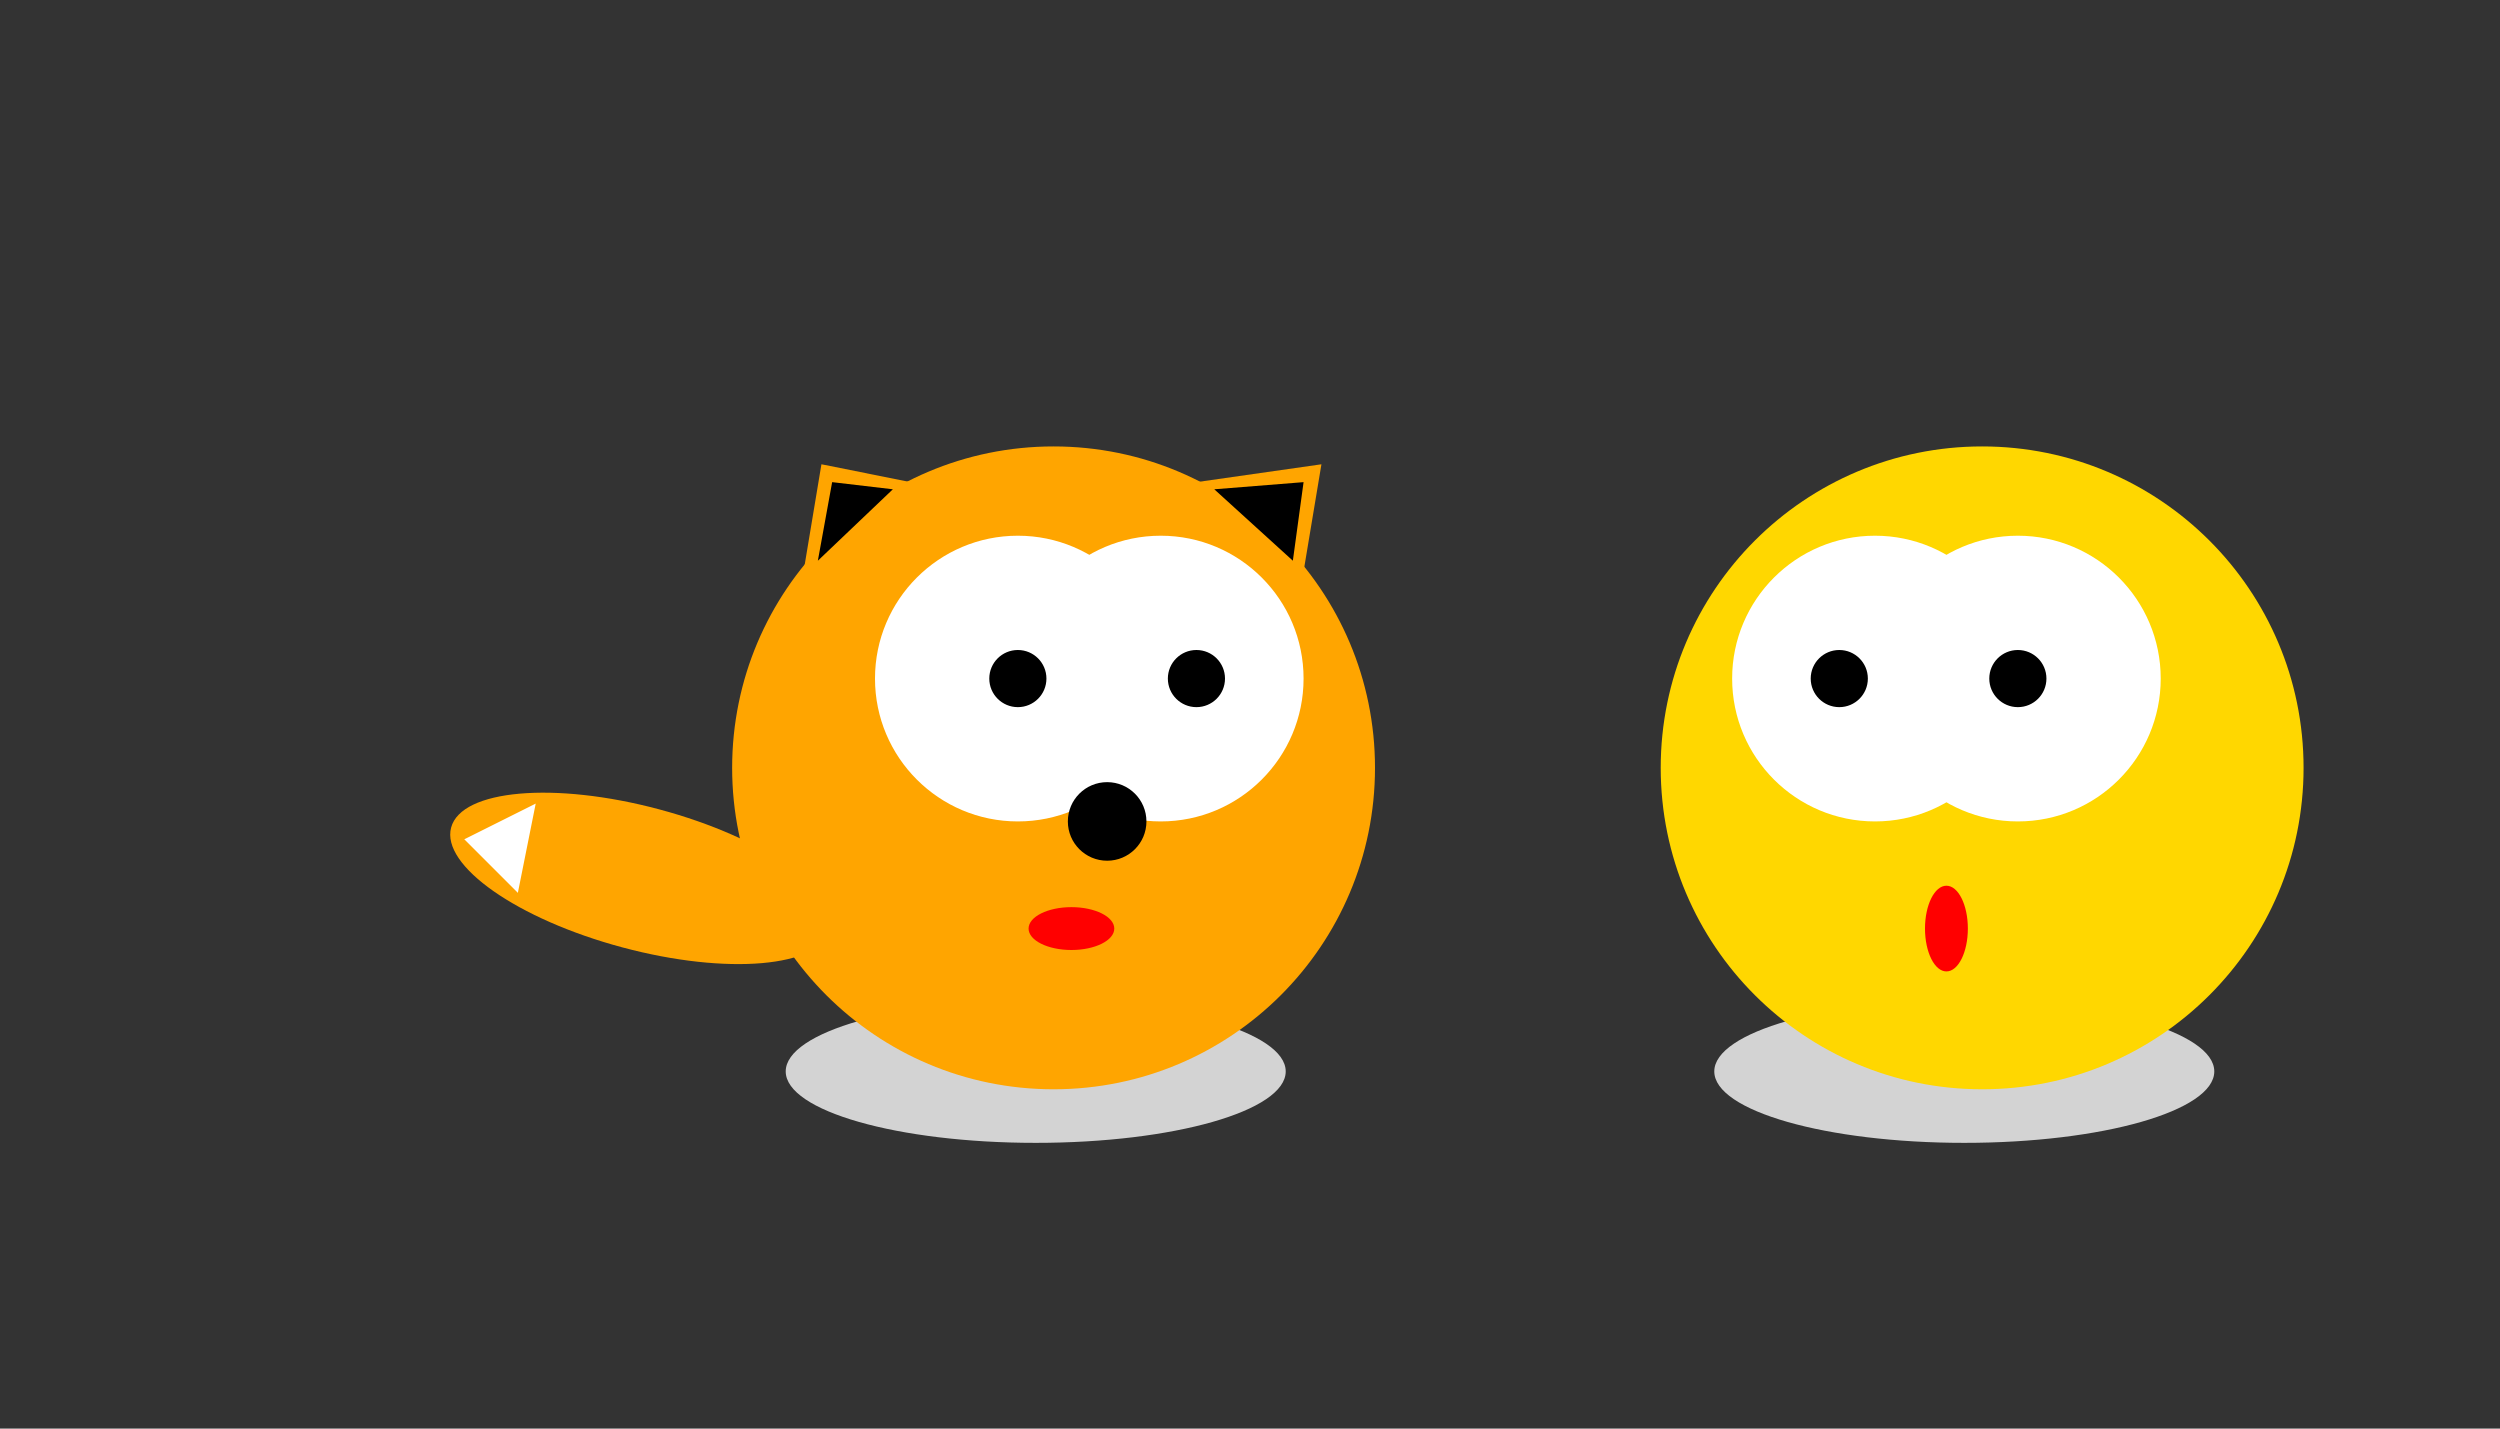 <svg width="700" height="400" xmlns="http://www.w3.org/2000/svg">
  <rect width="100%" height="100%" fill="#333333" stroke="none"/>
  <ellipse cx="290" cy="300" rx="70" ry="20" fill="#d3d3d3"/>
  <ellipse cx="550" cy="300" rx="70" ry="20" fill="#d3d3d3"/>
  <ellipse cx="250" cy="300" rx="55" ry="20" transform="rotate(15, 420, 5)" fill="#ffa500"/>
  <circle cx="295" cy="215" r="90" fill="#ffa500"/>     
  <circle cx="555" cy="215" r="90" fill="#ffd700"/>     
  <circle cx="525" cy="190" r="40" fill="white"/>  
  <circle cx="565" cy="190" r="40" fill="white"/>  
  <circle cx="325" cy="190" r="40" fill="white"/>  
  <circle cx="285" cy="190" r="40" fill="white"/> 
  <circle cx="335" cy="190" r="8" fill="black"/>  
  <circle cx="285" cy="190" r="8" fill="black"/> 
  <circle cx="310" cy="230" r="11" fill="black"/>
  <circle cx="515" cy="190" r="8" fill="black"/>  
  <circle cx="565" cy="190" r="8" fill="black"/> 
  <ellipse cx="545" cy="260" rx="6" ry="12" fill="red"/>
  <ellipse cx="300" cy="260" rx="12" ry="6" fill="red"/>
  <polygon points="150, 225 130, 235 145, 250" fill="white"/>
  <polygon points="230, 130 225, 160 255,135" fill="#ffa500"/>
  <polygon points="233, 135 229, 157 250,137" fill="black"/>
  <polygon points="370, 130 365, 160 335,135" fill="#ffa500"/>
  <polygon points="365, 135 362, 157 340,137" fill="black"/>
  </svg>
